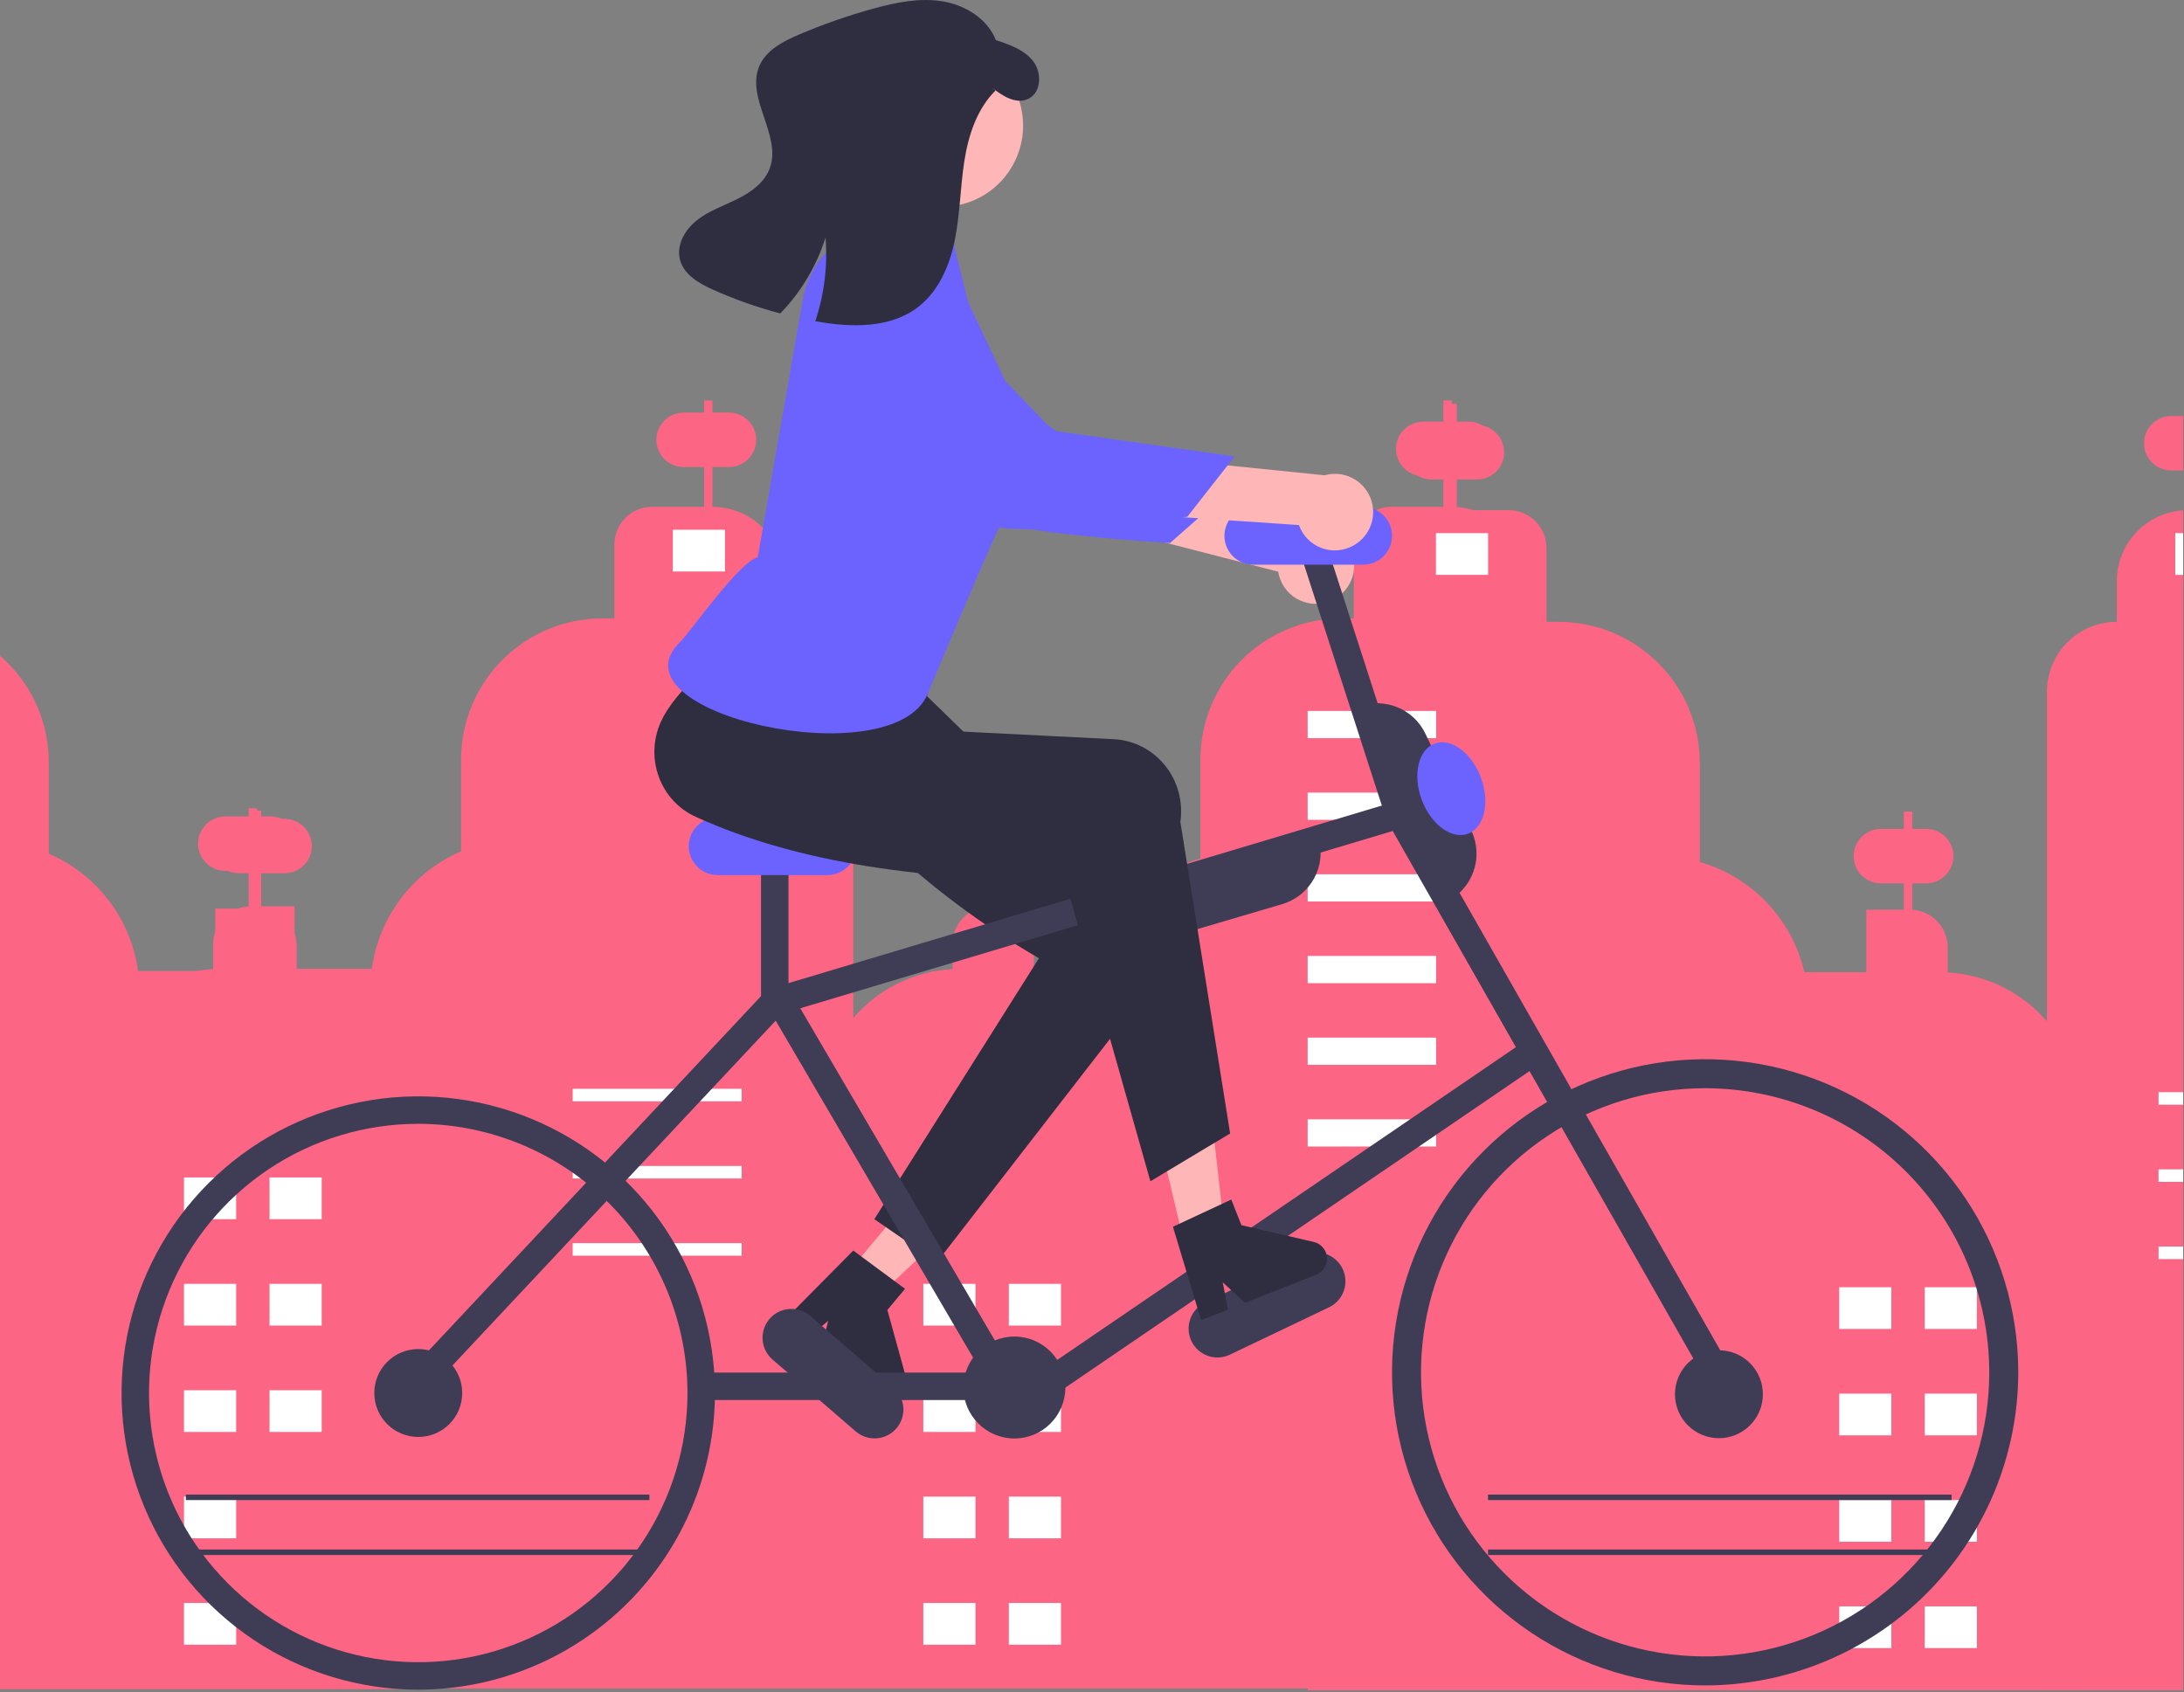<svg width="795" height="616" viewBox="0 0 795 616" fill="none" xmlns="http://www.w3.org/2000/svg">
<rect x="0" y="0" width="795" height="616" fill="#808080" stroke="none"/>
<g id="undraw_ride_a_bicycle_re_6tjy 1" clip-path="url(#clip0_2_2)">
<g id="backgroud2">
<path id="Vector" d="M-99.56 226.187V211.411C-99.56 208.027 -98.892 204.677 -97.595 201.551C-96.297 198.425 -94.395 195.585 -91.998 193.193C-89.6 190.8 -86.754 188.902 -83.621 187.608C-80.489 186.313 -77.132 185.646 -73.741 185.646V171.205H-79.753C-82.381 171.205 -84.902 170.163 -86.761 168.309C-88.62 166.454 -89.664 163.939 -89.664 161.316C-89.664 158.693 -88.62 156.177 -86.761 154.322C-84.902 152.468 -82.381 151.426 -79.753 151.426H-73.741V147H-70.703V151.426H-63.235C-60.606 151.426 -58.085 152.468 -56.227 154.322C-54.368 156.177 -53.324 158.693 -53.324 161.316C-53.324 163.939 -54.368 166.454 -56.227 168.309C-58.085 170.163 -60.606 171.205 -63.235 171.205H-70.703V185.646H-51.763C-49.962 185.646 -48.179 186 -46.515 186.688C-44.851 187.376 -43.34 188.384 -42.066 189.655C-40.793 190.925 -39.782 192.434 -39.093 194.094C-38.404 195.754 -38.049 197.534 -38.049 199.331V226.187H-33.678C-20.035 226.187 -6.95 231.596 2.698 241.223C12.346 250.85 17.766 263.907 17.766 277.522V310.783C26.412 314.501 33.947 320.388 39.638 327.872C45.329 335.356 48.982 344.183 50.242 353.493H78.371V330.76H92.04V317.904H87.081C84.452 317.904 81.931 316.862 80.072 315.007C78.214 313.152 77.17 310.637 77.17 308.014C77.17 305.391 78.214 302.875 80.072 301.021C81.931 299.166 84.452 298.124 87.081 298.124H92.04V295.145H95.078V298.124H103.599C106.227 298.124 108.748 299.166 110.607 301.021C112.465 302.875 113.51 305.391 113.51 308.014C113.51 310.637 112.465 313.152 110.607 315.007C108.748 316.862 106.227 317.904 103.599 317.904H95.078V330.8C98.567 331.002 101.848 332.528 104.248 335.064C106.648 337.6 107.985 340.956 107.987 344.445V353.575C121.118 354.3 133.472 360.016 142.511 369.548C151.55 379.08 156.588 391.705 156.588 404.828V614.925H-125V251.573C-125 248.239 -124.342 244.938 -123.064 241.858C-121.785 238.778 -119.911 235.98 -117.549 233.622C-115.187 231.265 -112.382 229.395 -109.296 228.119C-106.209 226.844 -102.901 226.187 -99.56 226.187Z" fill="#FD6584"/>
<path id="Vector_2" d="M87.594 444.434H68.609V429.278H87.594V444.434Z" fill="white"/>
<path id="Vector_3" d="M118.729 444.434H99.744V429.278H118.729V444.434Z" fill="white"/>
<path id="Vector_4" d="M87.594 483.08H68.609V467.925H87.594V483.08Z" fill="white"/>
<path id="Vector_5" d="M118.729 483.08H99.744V467.925H118.729V483.08Z" fill="white"/>
<path id="Vector_6" d="M87.594 521.727H68.609V506.571H87.594V521.727Z" fill="white"/>
<path id="Vector_7" d="M118.729 521.727H99.744V506.571H118.729V521.727Z" fill="white"/>
<path id="Vector_8" d="M118.729 560.373H99.744V545.218H118.729V560.373Z" fill="white"/>
<path id="Vector_9" d="M118.729 599.02H99.744V583.864H118.729V599.02Z" fill="white"/>
</g>
<g id="backgroud3">
<path id="Vector_10" d="M572.259 232.584C569.901 230.217 567.097 228.34 564.01 227.061C560.922 225.783 557.612 225.128 554.271 225.134V210.318C554.273 206.926 553.607 203.568 552.31 200.435C551.013 197.301 549.112 194.454 546.714 192.057C544.316 189.659 541.469 187.757 538.336 186.46C535.202 185.164 531.844 184.497 528.453 184.5V173.333H534.598C537.226 173.333 539.747 172.289 541.606 170.431C543.465 168.572 544.509 166.051 544.509 163.422C544.509 160.794 543.465 158.273 541.606 156.414C539.747 154.556 537.226 153.512 534.598 153.512H528.453V145.765H525.414V153.512H518.08C515.451 153.512 512.93 154.556 511.072 156.414C509.213 158.273 508.169 160.794 508.169 163.422C508.169 166.051 509.213 168.572 511.072 170.431C512.93 172.289 515.451 173.333 518.08 173.333H525.414V184.5H506.484C504.683 184.499 502.9 184.854 501.237 185.543C499.573 186.232 498.062 187.241 496.789 188.515C495.516 189.788 494.506 191.299 493.817 192.963C493.128 194.626 492.774 196.409 492.774 198.21V225.134H488.397C481.642 225.134 474.953 226.464 468.712 229.049C462.471 231.634 456.8 235.422 452.024 240.199C447.247 244.975 443.458 250.646 440.874 256.887C438.289 263.128 436.959 269.817 436.959 276.572V312.555C427.612 315.248 419.154 320.391 412.461 327.45C405.769 334.509 401.084 343.229 398.893 352.707H376.346V329.925H362.677V320.345H371.068C373.697 320.345 376.217 319.301 378.076 317.442C379.935 315.584 380.979 313.063 380.979 310.434C380.979 307.806 379.935 305.285 378.076 303.426C376.217 301.567 373.697 300.523 371.068 300.523H362.677V294.234H359.64V300.523H354.55C351.921 300.523 349.4 301.567 347.542 303.426C345.683 305.285 344.639 307.806 344.639 310.434C344.639 313.063 345.683 315.584 347.542 317.442C349.4 319.301 351.921 320.345 354.55 320.345H359.64V329.966C356.15 330.168 352.869 331.697 350.469 334.238C348.069 336.78 346.732 340.143 346.73 343.639V352.789C333.599 353.515 321.245 359.243 312.206 368.796C303.167 378.349 298.129 391 298.129 404.151V614.697H436.959V614.699H579.709V250.572C579.715 247.231 579.06 243.921 577.782 240.834C576.503 237.746 574.626 234.943 572.259 232.584Z" fill="#FD6584"/>
<path id="Vector_11" d="M285.159 225.129V210.321C285.159 206.93 284.491 203.573 283.194 200.44C281.896 197.308 279.994 194.461 277.597 192.064C275.199 189.666 272.353 187.764 269.22 186.467C266.088 185.169 262.73 184.502 259.34 184.502V170.03H265.352C267.98 170.03 270.501 168.986 272.36 167.127C274.218 165.268 275.263 162.747 275.263 160.119C275.263 157.49 274.218 154.969 272.36 153.111C270.501 151.252 267.98 150.208 265.352 150.208H259.34V145.773H256.302V150.208H248.834C246.205 150.208 243.684 151.252 241.826 153.111C239.967 154.969 238.923 157.49 238.923 160.119C238.923 162.747 239.967 165.268 241.826 167.127C243.684 168.986 246.205 170.03 248.834 170.03H256.302V184.502H237.362C235.561 184.502 233.778 184.856 232.114 185.545C230.45 186.235 228.938 187.245 227.665 188.518C226.392 189.792 225.381 191.304 224.692 192.967C224.003 194.631 223.648 196.415 223.648 198.216V225.129H219.277C205.633 225.129 192.548 230.549 182.901 240.197C173.253 249.844 167.833 262.929 167.833 276.573V309.906C159.186 313.631 151.651 319.531 145.96 327.031C140.27 334.531 136.617 343.377 135.357 352.707H107.228V329.925H93.559V317.041H98.518C101.147 317.041 103.668 315.997 105.526 314.139C107.385 312.28 108.429 309.759 108.429 307.13C108.429 304.502 107.385 301.981 105.526 300.122C103.668 298.264 101.147 297.22 98.518 297.22H93.559V294.234H90.521V297.22H82C79.372 297.22 76.851 298.264 74.992 300.122C73.133 301.981 72.089 304.502 72.089 307.13C72.089 309.759 73.133 312.28 74.992 314.139C76.851 315.997 79.372 317.041 82 317.041H90.521V329.966C87.031 330.168 83.751 331.697 81.351 334.239C78.951 336.78 77.613 340.143 77.612 343.639V352.789C64.481 353.515 52.127 359.244 43.087 368.796C34.048 378.349 29.011 391 29.011 404.151V614.697H310.599V250.569C310.599 247.228 309.941 243.92 308.662 240.833C307.384 237.747 305.51 234.942 303.148 232.58C300.785 230.218 297.981 228.344 294.894 227.065C291.808 225.787 288.5 225.129 285.159 225.129Z" fill="#FD6584"/>
<path id="Vector_12" d="M98.115 443.834H117.1V428.646H98.115V443.834Z" fill="white"/>
<path id="Vector_13" d="M66.98 443.834H85.965V428.646H66.98V443.834Z" fill="white"/>
<path id="Vector_14" d="M98.115 482.563H117.1V467.375H98.115V482.563Z" fill="white"/>
<path id="Vector_15" d="M66.98 482.563H85.965V467.375H66.98V482.563Z" fill="white"/>
<path id="Vector_16" d="M98.115 521.292H117.1V506.104H98.115V521.292Z" fill="white"/>
<path id="Vector_17" d="M66.98 521.292H85.965V506.104H66.98V521.292Z" fill="white"/>
<path id="Vector_18" d="M66.98 560.021H85.965V544.833H66.98V560.021Z" fill="white"/>
<path id="Vector_19" d="M66.98 598.75H85.965V583.562H66.98V598.75Z" fill="white"/>
<path id="Vector_20" d="M208.461 400.928H269.971V396.372H208.461V400.928Z" fill="white"/>
<path id="Vector_21" d="M208.461 429.026H269.971V424.47H208.461V429.026Z" fill="white"/>
<path id="Vector_22" d="M208.461 457.123H269.971V452.567H208.461V457.123Z" fill="white"/>
<path id="Vector_23" d="M244.911 208.043H263.896V192.855H244.911V208.043Z" fill="white"/>
<path id="Vector_24" d="M367.233 482.563H386.218V467.375H367.233V482.563Z" fill="white"/>
<path id="Vector_25" d="M336.098 482.563H355.083V467.375H336.098V482.563Z" fill="white"/>
<path id="Vector_26" d="M367.233 521.292H386.218V506.104H367.233V521.292Z" fill="white"/>
<path id="Vector_27" d="M336.098 521.292H355.083V506.104H336.098V521.292Z" fill="white"/>
<path id="Vector_28" d="M367.233 560.021H386.218V544.833H367.233V560.021Z" fill="white"/>
<path id="Vector_29" d="M336.098 560.021H355.083V544.833H336.098V560.021Z" fill="white"/>
<path id="Vector_30" d="M367.233 598.75H386.218V583.562H367.233V598.75Z" fill="white"/>
<path id="Vector_31" d="M336.098 598.75H355.083V583.562H336.098V598.75Z" fill="white"/>
<path id="Vector_32" d="M514.029 208.043H533.014V192.855H514.029V208.043Z" fill="white"/>
<path id="Vector_33" d="M579.709 257.576H532.946V267.487H579.709V257.576Z" fill="white"/>
<path id="Vector_34" d="M579.709 287.309H532.946V297.22H579.709V287.309Z" fill="white"/>
<path id="Vector_35" d="M579.709 317.041H532.946V326.952H579.709V317.041Z" fill="white"/>
<path id="Vector_36" d="M579.709 346.774H532.946V356.685H579.709V346.774Z" fill="white"/>
<path id="Vector_37" d="M579.709 376.507H532.946V386.418H579.709V376.507Z" fill="white"/>
<path id="Vector_38" d="M579.709 406.239H532.946V416.15H579.709V406.239Z" fill="white"/>
</g>
<g id="backgroud1">
<path id="Vector_39" d="M483.45 233.819C485.808 231.452 488.612 229.575 491.7 228.297C494.787 227.018 498.097 226.363 501.438 226.37V211.553C501.436 208.162 502.102 204.804 503.399 201.67C504.696 198.537 506.597 195.69 508.995 193.292C511.393 190.894 514.24 188.993 517.373 187.696C520.507 186.399 523.865 185.733 527.256 185.735V174.569H521.111C518.483 174.569 515.962 173.525 514.103 171.666C512.245 169.807 511.2 167.286 511.2 164.658C511.2 162.029 512.245 159.508 514.103 157.65C515.962 155.791 518.483 154.747 521.111 154.747H527.256V147H530.296V154.747H537.629C540.258 154.747 542.779 155.791 544.638 157.65C546.496 159.508 547.54 162.029 547.54 164.658C547.54 167.286 546.496 169.807 544.638 171.666C542.779 173.525 540.258 174.569 537.629 174.569H530.296V185.735H549.225C551.026 185.735 552.809 186.089 554.472 186.778C556.136 187.467 557.647 188.477 558.92 189.75C560.193 191.023 561.203 192.535 561.892 194.198C562.581 195.862 562.936 197.645 562.935 199.445V226.37H567.312C574.067 226.369 580.756 227.699 586.997 230.284C593.238 232.869 598.909 236.658 603.685 241.434C608.462 246.211 612.251 251.881 614.836 258.122C617.42 264.363 618.75 271.052 618.75 277.807V313.79C628.097 316.483 636.555 321.626 643.248 328.685C649.94 335.745 654.625 344.465 656.816 353.943H679.363V331.161H693.032V321.58H684.641C682.013 321.58 679.492 320.536 677.633 318.678C675.774 316.819 674.73 314.298 674.73 311.67C674.73 309.041 675.774 306.52 677.633 304.661C679.492 302.803 682.013 301.759 684.641 301.759H693.032V295.469H696.069V301.759H701.159C703.788 301.759 706.309 302.803 708.167 304.661C710.026 306.52 711.07 309.041 711.07 311.67C711.07 314.298 710.026 316.819 708.167 318.678C706.309 320.536 703.788 321.58 701.159 321.58H696.069V331.201C699.559 331.404 702.84 332.932 705.24 335.474C707.64 338.016 708.978 341.379 708.979 344.875V354.024C722.11 354.751 734.465 360.479 743.504 370.031C752.542 379.584 757.58 392.236 757.58 405.387V615.933H618.75V615.934H476V251.808C475.994 248.466 476.649 245.156 477.927 242.069C479.206 238.982 481.083 236.178 483.45 233.819Z" fill="#FD6584"/>
<path id="Vector_40" d="M770.55 226.365V211.556C770.55 208.166 771.218 204.808 772.515 201.676C773.813 198.543 775.715 195.697 778.112 193.299C780.51 190.902 783.356 189 786.489 187.702C789.621 186.405 792.979 185.737 796.369 185.737V171.265H790.357C787.729 171.265 785.208 170.221 783.349 168.362C781.491 166.504 780.446 163.983 780.446 161.354C780.446 158.726 781.491 156.205 783.349 154.346C785.208 152.488 787.729 151.443 790.357 151.443H796.369V147.008H799.407V151.443H806.875C809.504 151.443 812.025 152.488 813.884 154.346C815.742 156.205 816.786 158.726 816.786 161.354C816.786 163.983 815.742 166.504 813.884 168.362C812.025 170.221 809.504 171.265 806.875 171.265H799.407V185.737H818.347C820.148 185.737 821.931 186.092 823.595 186.781C825.259 187.47 826.771 188.48 828.044 189.754C829.318 191.027 830.328 192.539 831.017 194.203C831.706 195.867 832.061 197.65 832.061 199.451V226.365H836.432C850.076 226.364 863.161 231.785 872.808 241.432C882.456 251.08 887.876 264.165 887.876 277.809V311.141C896.523 314.867 904.058 320.767 909.749 328.267C915.44 335.767 919.093 344.612 920.352 353.943H948.481V331.161H962.15V318.277H957.191C954.562 318.277 952.041 317.233 950.183 315.374C948.324 313.515 947.28 310.994 947.28 308.366C947.28 305.737 948.324 303.217 950.183 301.358C952.041 299.499 954.562 298.455 957.191 298.455H962.15V295.469H965.188V298.455H973.709C976.337 298.455 978.858 299.499 980.717 301.358C982.576 303.217 983.62 305.737 983.62 308.366C983.62 310.994 982.576 313.515 980.717 315.374C978.858 317.233 976.337 318.277 973.709 318.277H965.188V331.201C968.678 331.404 971.958 332.932 974.358 335.474C976.758 338.016 978.096 341.379 978.097 344.875V354.024C991.228 354.751 1003.58 360.479 1012.62 370.032C1021.66 379.584 1026.7 392.236 1026.7 405.387V615.933H745.11V251.804C745.11 248.463 745.768 245.155 747.047 242.069C748.325 238.982 750.199 236.178 752.561 233.816C754.924 231.453 757.728 229.579 760.815 228.301C763.901 227.022 767.209 226.364 770.55 226.365Z" fill="#FD6584"/>
<path id="Vector_41" d="M847.249 402.164H785.738V397.608H847.249V402.164Z" fill="white"/>
<path id="Vector_42" d="M847.249 430.261H785.738V425.705H847.249V430.261Z" fill="white"/>
<path id="Vector_43" d="M847.249 458.359H785.738V453.803H847.249V458.359Z" fill="white"/>
<path id="Vector_44" d="M810.798 209.278H791.813V194.09H810.798V209.278Z" fill="white"/>
<path id="Vector_45" d="M688.476 483.799H669.491V468.611H688.476V483.799Z" fill="white"/>
<path id="Vector_46" d="M719.611 483.799H700.626V468.611H719.611V483.799Z" fill="white"/>
<path id="Vector_47" d="M688.476 522.528H669.491V507.34H688.476V522.528Z" fill="white"/>
<path id="Vector_48" d="M719.611 522.528H700.626V507.34H719.611V522.528Z" fill="white"/>
<path id="Vector_49" d="M688.476 561.257H669.491V546.069H688.476V561.257Z" fill="white"/>
<path id="Vector_50" d="M719.611 561.257H700.626V546.069H719.611V561.257Z" fill="white"/>
<path id="Vector_51" d="M688.476 599.986H669.491V584.798H688.476V599.986Z" fill="white"/>
<path id="Vector_52" d="M719.611 599.986H700.626V584.798H719.611V599.986Z" fill="white"/>
<path id="Vector_53" d="M541.68 209.278H522.695V194.09H541.68V209.278Z" fill="white"/>
<path id="Vector_54" d="M476 258.811H522.763V268.722H476V258.811Z" fill="white"/>
<path id="Vector_55" d="M476 288.544H522.763V298.455H476V288.544Z" fill="white"/>
<path id="Vector_56" d="M476 318.277H522.763V328.188H476V318.277Z" fill="white"/>
<path id="Vector_57" d="M476 348.009H522.763V357.92H476V348.009Z" fill="white"/>
<path id="Vector_58" d="M476 377.742H522.763V387.653H476V377.742Z" fill="white"/>
<path id="Vector_59" d="M476 407.475H522.763V417.386H476V407.475Z" fill="white"/>
</g>
<g id="Rear-wheel">
<path id="vector" d="M152.249 615.12C130.888 615.12 110.008 608.786 92.247 596.919C74.487 585.052 60.644 568.185 52.47 548.45C44.295 528.716 42.157 507 46.324 486.05C50.491 465.101 60.777 445.857 75.881 430.753C90.985 415.649 110.229 405.363 131.179 401.195C152.129 397.028 173.844 399.167 193.578 407.341C213.313 415.516 230.18 429.358 242.047 447.119C253.915 464.879 260.249 485.76 260.249 507.12C260.216 535.754 248.827 563.205 228.58 583.452C208.333 603.699 180.882 615.088 152.249 615.12ZM152.249 409.12C132.866 409.12 113.919 414.868 97.803 425.636C81.687 436.405 69.126 451.71 61.708 469.617C54.291 487.524 52.35 507.229 56.132 526.239C59.913 545.249 69.247 562.711 82.952 576.417C96.658 590.122 114.12 599.456 133.13 603.237C152.14 607.019 171.844 605.078 189.752 597.66C207.659 590.243 222.964 577.682 233.733 561.566C244.501 545.45 250.249 526.503 250.249 507.12C250.219 481.138 239.885 456.228 221.513 437.856C203.14 419.484 178.231 409.15 152.249 409.12Z" fill="#3F3D56"/>
<path id="Vector_60" d="M236.395 544.094H67.657V546.094H236.395V544.094Z" fill="#3F3D56"/>
<path id="Vector_61" d="M236.395 564.094H67.657V566.094H236.395V564.094Z" fill="#3F3D56"/>
</g>
<g id="woman">
<path id="Vector_62" d="M625.709 523.567C634.546 523.567 641.709 516.403 641.709 507.567C641.709 498.73 634.546 491.567 625.709 491.567C616.872 491.567 609.709 498.73 609.709 507.567C609.709 516.403 616.872 523.567 625.709 523.567Z" fill="#3F3D56"/>
<path id="Vector_63" d="M152.248 523.12C161.085 523.12 168.248 515.957 168.248 507.12C168.248 498.283 161.085 491.12 152.248 491.12C143.412 491.12 136.248 498.283 136.248 507.12C136.248 515.957 143.412 523.12 152.248 523.12Z" fill="#3F3D56"/>
<path id="Vector_64" d="M309.242 462.575L319.986 471.566L360.55 433.48L344.693 420.211L309.242 462.575Z" fill="#FFB6B6"/>
<path id="Vector_65" d="M341.028 459.534L318.275 443.829L378.183 348.848C334.763 323.61 304.902 292.823 280.538 259.005C272.258 247.592 267.21 234.309 278.762 225.747C279.302 225.347 279.856 224.968 280.425 224.61C293.597 216.402 289.321 228.703 307.376 222.662L323.69 240.065L358.937 274.361L419.058 312.739C431.149 320.457 434.504 336.691 426.552 348.999C426.132 349.649 425.684 350.28 425.21 350.893L341.028 459.534Z" fill="#2F2E41"/>
<path id="Vector_66" d="M310.603 455.252L329.441 469.196L323.008 476.883L330.207 502.939C330.562 504.226 330.497 505.593 330.021 506.841C329.545 508.088 328.683 509.15 327.56 509.873C326.437 510.595 325.113 510.94 323.78 510.857C322.448 510.773 321.177 510.266 320.153 509.409L298.792 491.533L301.474 480.848L293.673 487.248L285.619 480.508L310.603 455.252Z" fill="#2F2E41"/>
<path id="Vector_67" d="M311.485 521.085L281.209 494.943C279.102 493.123 277.805 490.541 277.602 487.764C277.399 484.987 278.307 482.244 280.127 480.136C281.946 478.029 284.528 476.731 287.305 476.527C290.081 476.323 292.825 477.23 294.933 479.048L325.209 505.19C326.253 506.091 327.11 507.189 327.73 508.421C328.35 509.653 328.721 510.995 328.822 512.371C328.923 513.746 328.752 515.128 328.319 516.437C327.886 517.747 327.199 518.958 326.297 520.002C325.396 521.046 324.298 521.902 323.065 522.522C321.833 523.141 320.491 523.511 319.115 523.612C317.74 523.713 316.358 523.541 315.049 523.107C313.739 522.674 312.528 521.986 311.485 521.085Z" fill="#3F3D56"/>
<path id="Vector_68" d="M483.47 219.067C481.556 219.727 479.522 219.959 477.509 219.748C475.496 219.536 473.554 218.886 471.819 217.843C470.085 216.8 468.601 215.389 467.47 213.71C466.34 212.031 465.592 210.124 465.278 208.125L357.124 180.275L374.762 161.768L477.773 192.015C481.167 191.711 484.555 192.662 487.294 194.689C490.034 196.715 491.935 199.676 492.637 203.011C493.339 206.345 492.794 209.822 491.104 212.781C489.415 215.74 486.698 217.977 483.47 219.067Z" fill="#FFB6B6"/>
<path id="Vector_69" d="M319.168 89.759C319.168 89.759 301.582 91.797 301.898 112.062C302.214 132.327 345.322 178.492 352.048 186.141C358.773 193.79 425.892 197.698 425.892 197.698L446.859 179.262L384.69 158.316L319.168 89.759Z" fill="#6C63FF"/>
<path id="Vector_70" d="M283.496 184.877L279.529 203.485C279.529 203.485 272.308 218.972 273.71 223.11C275.098 227.225 337.592 249.595 337.592 249.595C337.592 249.595 342.947 221.692 351.881 202.87L283.496 184.877Z" fill="#FFB6B6"/>
<path id="Vector_71" d="M483.782 475.919L447.689 493.163C445.177 494.363 442.29 494.516 439.664 493.588C437.039 492.66 434.889 490.727 433.689 488.215C432.488 485.702 432.335 482.815 433.263 480.19C434.191 477.564 436.124 475.415 438.636 474.214L474.729 456.971C477.242 455.77 480.128 455.617 482.754 456.545C485.38 457.473 487.529 459.406 488.729 461.918C489.93 464.431 490.083 467.318 489.155 469.943C488.227 472.569 486.294 474.719 483.782 475.919Z" fill="#3F3D56"/>
<path id="Vector_72" d="M369.248 523.673C379.495 523.673 387.802 515.367 387.802 505.12C387.802 494.873 379.495 486.567 369.248 486.567C359.002 486.567 350.695 494.873 350.695 505.12C350.695 515.367 359.002 523.673 369.248 523.673Z" fill="#3F3D56"/>
<path id="Vector_73" d="M156.357 505.986L149.061 499.147L279.296 360.214L511.708 290.657L627.053 493.091L618.365 498.042L506.957 302.518L284.748 369.021L156.357 505.986Z" fill="#3F3D56"/>
<path id="Vector_74" d="M353.492 499.678H255.219V509.678H353.492V499.678Z" fill="#3F3D56"/>
<path id="Vector_75" d="M287.022 312.334H277.022V364.617H287.022V312.334Z" fill="#3F3D56"/>
<path id="Vector_76" d="M481.467 194.03L471.951 197.103L504.574 298.124L514.09 295.051L481.467 194.03Z" fill="#3F3D56"/>
<path id="Vector_77" d="M286.024 358.039L277.394 363.094L359.394 503.094L368.024 498.039L286.024 358.039Z" fill="#3F3D56"/>
<path id="Vector_78" d="M555.888 378.43L379.896 498.442L385.53 506.703L561.522 386.692L555.888 378.43Z" fill="#3F3D56"/>
<path id="Vector_79" d="M301.209 318.567H261.209C258.424 318.567 255.754 317.46 253.784 315.491C251.815 313.522 250.709 310.851 250.709 308.067C250.709 305.282 251.815 302.611 253.784 300.642C255.754 298.673 258.424 297.567 261.209 297.567H301.209C303.994 297.567 306.665 298.673 308.634 300.642C310.603 302.611 311.709 305.282 311.709 308.067C311.709 310.851 310.603 313.522 308.634 315.491C306.665 317.46 303.994 318.567 301.209 318.567Z" fill="#6C63FF"/>
<path id="Vector_80" d="M496.209 205.567H456.209C453.424 205.567 450.754 204.46 448.784 202.491C446.815 200.522 445.709 197.851 445.709 195.067C445.709 192.282 446.815 189.611 448.784 187.642C450.754 185.673 453.424 184.567 456.209 184.567H496.209C498.994 184.567 501.665 185.673 503.634 187.642C505.603 189.611 506.709 192.282 506.709 195.067C506.709 197.851 505.603 200.522 503.634 202.491C501.665 204.46 498.994 205.567 496.209 205.567Z" fill="#6C63FF"/>
<path id="Vector_81" d="M347.808 74.875C363.907 72.138 374.738 56.868 372.001 40.77C369.264 24.671 353.995 13.839 337.896 16.576C321.797 19.313 310.965 34.582 313.702 50.681C316.439 66.78 331.709 77.612 347.808 74.875Z" fill="#FFB6B6"/>
<path id="Vector_82" d="M525.869 328.593L492.475 258.103L492.927 257.889C495.241 256.792 497.749 256.163 500.306 256.035C502.864 255.908 505.422 256.286 507.833 257.147C510.245 258.008 512.463 259.336 514.362 261.054C516.26 262.773 517.801 264.849 518.898 267.163L535.594 302.408C536.691 304.723 537.321 307.23 537.448 309.788C537.575 312.345 537.198 314.903 536.336 317.314C535.475 319.726 534.147 321.944 532.429 323.843C530.71 325.741 528.635 327.282 526.32 328.379L525.869 328.593Z" fill="#3F3D56"/>
<path id="Vector_83" d="M423.791 340.983C419.586 340.971 415.498 339.604 412.133 337.083C408.769 334.563 406.307 331.023 405.115 326.992L404.973 326.512L479.785 304.439L479.926 304.918C480.651 307.374 480.885 309.949 480.615 312.496C480.344 315.042 479.575 317.51 478.351 319.759C477.126 322.009 475.471 323.995 473.479 325.604C471.487 327.213 469.198 328.415 466.742 329.139L429.336 340.176C427.536 340.709 425.668 340.981 423.791 340.983Z" fill="#3F3D56"/>
<path id="Vector_84" d="M433.406 462.464L447.019 459.106L440.726 403.809L420.634 408.767L433.406 462.464Z" fill="#FFB6B6"/>
<path id="Vector_85" d="M426.959 446.596L448.204 436.697L451.888 446.02L478.221 452.13C479.522 452.432 480.692 453.141 481.561 454.155C482.429 455.169 482.951 456.434 483.05 457.765C483.149 459.097 482.82 460.425 482.111 461.556C481.402 462.687 480.349 463.562 479.108 464.053L453.204 474.291L445.094 466.835L446.995 476.745L437.229 480.605L426.959 446.596Z" fill="#2F2E41"/>
<path id="Vector_86" d="M447.782 412.637L418.756 430.043L387.798 320.712C337.578 320.283 291.143 314.66 253.23 297.342C240.385 291.526 234.672 276.144 240.468 262.986C240.739 262.371 241.033 261.767 241.35 261.175C248.73 247.522 263.038 239.504 275.733 225.315L338.709 248.567L334.196 265.525L405.433 269.101C419.759 269.82 430.712 282.264 429.897 296.894C429.854 297.667 429.778 298.437 429.669 299.204L447.782 412.637Z" fill="#2F2E41"/>
<path id="Vector_87" d="M324.641 74.589L343.994 84.709C345.063 85.135 345.972 85.885 346.595 86.853C347.218 87.821 347.523 88.959 347.469 90.109L352.51 110.281L370.247 147.825C370.247 147.825 374.869 167.806 366.049 186.671C357.229 205.537 337.709 252.567 337.709 252.567C324.978 283.06 220.476 259.512 247.709 233.567C250.949 230.479 269.162 204.403 275.826 202.904L292.176 109.339C293 104.399 294.907 99.702 297.761 95.586C300.614 91.47 304.342 88.037 308.679 85.532C311.299 84.051 313.727 83.174 315.392 83.621C319.185 84.505 320.978 75.915 324.641 74.589Z" fill="#6C63FF"/>
<path id="Vector_88" d="M492.72 198.566C490.96 199.566 489.003 200.167 486.985 200.329C484.968 200.49 482.939 200.207 481.043 199.5C479.147 198.793 477.429 197.678 476.01 196.235C474.591 194.792 473.505 193.055 472.83 191.147L361.402 183.611L375.346 162.182L482.157 173.018C485.438 172.097 488.943 172.41 492.008 173.9C495.072 175.389 497.484 177.951 498.786 181.1C500.088 184.25 500.19 187.767 499.072 190.986C497.954 194.205 495.694 196.902 492.72 198.566Z" fill="#FFB6B6"/>
<path id="Vector_89" d="M307.484 101.595C307.484 101.595 290.571 106.824 294.599 126.687C298.628 146.551 349.474 184.024 357.489 190.309C365.503 196.594 432.2 188.122 432.2 188.122L449.428 166.153L384.472 156.968L307.484 101.595Z" fill="#6C63FF"/>
<path id="Vector_90" d="M534.367 303.522C540.324 301.319 542.437 292.185 539.086 283.12C535.734 274.054 528.188 268.491 522.231 270.693C516.274 272.895 514.161 282.029 517.512 291.095C520.864 300.16 528.41 305.724 534.367 303.522Z" fill="#6C63FF"/>
</g>
<g id="Hairs">
<path id="Vector_91" d="M374.391 35.944C369.926 38.143 364.87 34.955 360.964 31.785L362.362 32.968C355.584 39.699 352.482 49.315 351.015 58.764C349.546 68.204 349.471 77.843 347.596 87.22C345.719 96.587 341.724 106.02 334.139 111.824C323.979 119.597 309.851 119.25 297.26 117.028C297.092 116.996 296.936 116.972 296.768 116.94C300.049 107.142 301.317 96.783 300.496 86.484C297.234 96.847 291.597 106.305 284.033 114.104C275.678 111.897 267.515 109.017 259.624 105.493C254.519 103.207 249.014 100.065 247.548 94.664C246.079 89.305 249.304 83.634 253.66 80.195C258.015 76.757 263.385 74.931 268.361 72.462C273.33 70.004 278.236 66.523 280.182 61.323C284.67 49.361 271.394 35.825 276.393 24.061C278.858 18.276 285.009 15.08 290.796 12.605C299.631 8.836 308.71 5.669 317.972 3.126C326.103 0.891 334.598 -0.867 342.918 0.457C351.237 1.781 359.426 6.749 362.496 14.605C367.501 16.24 372.815 18.085 376.059 22.25C379.302 26.406 379.118 33.618 374.391 35.944Z" fill="#2F2E41"/>
</g>
<g id="front-wheel">
<path id="vector_2" d="M620.689 613.567C598.146 613.567 576.109 606.882 557.365 594.358C538.621 581.833 524.012 564.032 515.385 543.205C506.758 522.378 504.501 499.461 508.899 477.351C513.297 455.241 524.153 434.931 540.093 418.991C556.033 403.051 576.343 392.195 598.452 387.797C620.562 383.399 643.48 385.657 664.307 394.283C685.134 402.91 702.935 417.519 715.459 436.263C727.984 455.007 734.668 477.044 734.668 499.587C734.634 529.806 722.615 558.777 701.247 580.145C679.879 601.513 650.908 613.532 620.689 613.567ZM620.689 396.161C600.233 396.161 580.237 402.227 563.228 413.591C546.22 424.956 532.964 441.109 525.136 460.008C517.307 478.906 515.259 499.702 519.25 519.764C523.241 539.827 533.091 558.256 547.555 572.72C562.02 587.185 580.449 597.035 600.511 601.026C620.574 605.016 641.369 602.968 660.268 595.14C679.167 587.312 695.32 574.056 706.684 557.047C718.049 540.039 724.115 520.043 724.115 499.587C724.084 472.166 713.177 445.877 693.788 426.488C674.398 407.099 648.109 396.192 620.689 396.161Z" fill="#3F3D56"/>
<path id="Vector_92" d="M710.395 544.094H541.657V546.094H710.395V544.094Z" fill="#3F3D56"/>
<path id="Vector_93" d="M710.395 564.094H541.657V566.094H710.395V564.094Z" fill="#3F3D56"/>
</g>
</g>
<defs>
<clipPath id="clip0_2_2">
<rect width="794.67" height="615.311" fill="white"/>
</clipPath>
</defs>
</svg>
